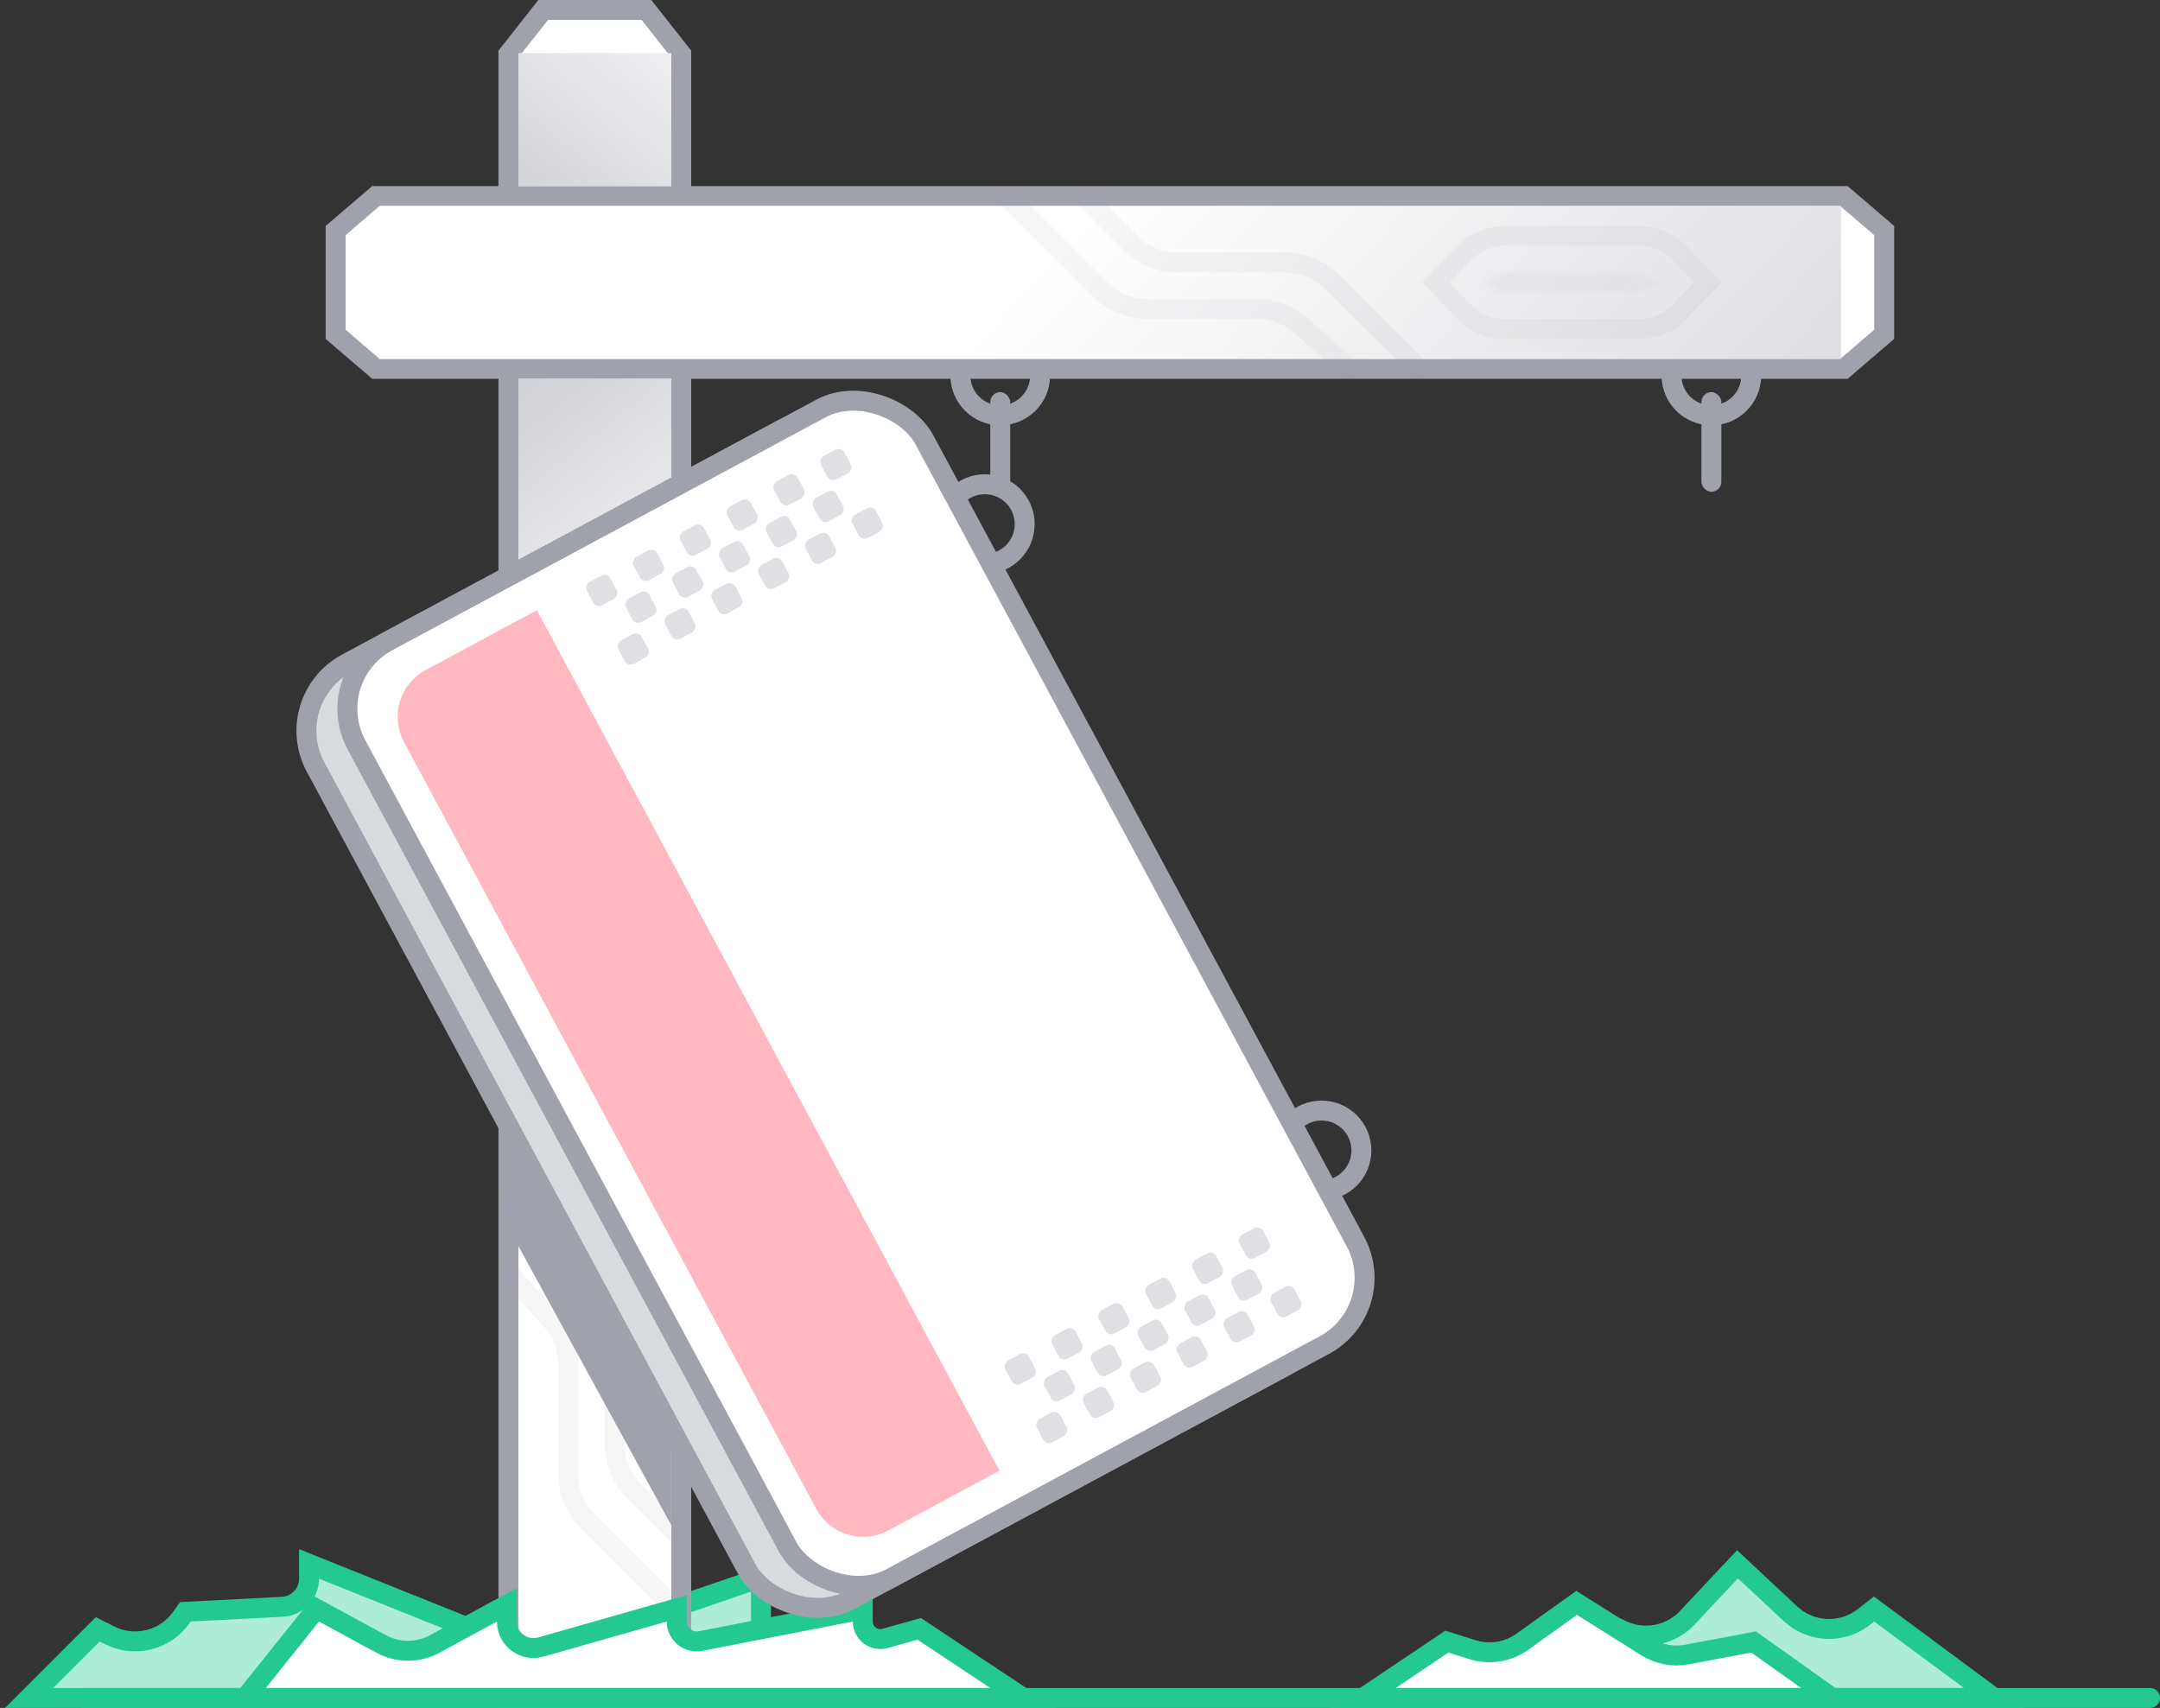 <svg width="325" height="257" viewBox="0 0 325 257" fill="none" xmlns="http://www.w3.org/2000/svg">
<rect x="0" y="0" width="325" height="257" fill="#333333" stroke="none"/>
<path d="M112.514 238.081L114.5 237.4V239.5V254V255.5H113H8H4.379L6.939 252.939L13.939 245.939L14.706 245.173L15.674 245.66L16.517 246.084C20.262 247.966 24.821 246.837 27.255 243.425L27.465 243.129L27.886 242.539L28.609 242.502L42.475 241.784C44.731 241.667 46.5 239.804 46.5 237.545V235.328L48.558 236.153L80.729 249.055V230V225.942L83.368 229.024L92.223 239.367C94.489 242.013 98.141 243.009 101.437 241.879L112.514 238.081Z" fill="#ADEDD7" stroke="#24C991" stroke-width="3"/>
<path d="M242.636 244.642L241.683 244.195L240.939 244.939L232.939 252.939L230.379 255.5H234H295.5H300.045L296.393 252.795L282.893 242.795L281.979 242.117L281.08 242.815L280.414 243.332C277.116 245.893 272.446 245.679 269.396 242.828L262.524 236.404L261.431 235.382L260.407 236.473L253.87 243.434C251.353 246.114 247.399 246.872 244.07 245.313L242.636 244.642Z" fill="#ADEDD7" stroke="#24C991" stroke-width="3"/>
<path d="M218.385 247.236L217.697 247.019L217.098 247.422L209.163 252.755L205.079 255.5H210H271H275.698L271.869 252.778L264.369 247.444L263.849 247.074L263.222 247.193L253.846 248.962C251.74 249.36 249.562 248.947 247.747 247.807L238.074 241.73L237.222 241.194L236.403 241.78L229.057 247.038C226.884 248.593 224.107 249.036 221.558 248.234L218.385 247.236Z" fill="white" stroke="#24C991" stroke-width="3"/>
<path d="M76.5 255.5V8.142L81.728 1.5H97.272L102.5 8.142V255.5H98H81H76.5Z" fill="white" stroke="#9FA1AB" stroke-width="3"/>
<circle cx="150.5" cy="56.5" r="6" stroke="#9FA1AB" stroke-width="3"/>
<rect x="149" y="59" width="3" height="15" rx="1.5" fill="#9FA1AB"/>
<circle cx="257.5" cy="56.5" r="6" stroke="#9FA1AB" stroke-width="3"/>
<rect x="256" y="59" width="3" height="15" rx="1.5" fill="#9FA1AB"/>
<path d="M277.445 55.5L56.555 55.5L50.5 50.31V34.69L56.555 29.5L277.445 29.5L283.5 34.69V50.31L277.445 55.5Z" fill="white" stroke="#9FA1AB" stroke-width="3"/>
<path d="M57 31H277V54H57V31Z" fill="url(#paint0_linear_988_16091)"/>
<path d="M101 8V28H78V8L101 8Z" fill="url(#paint1_linear_988_16091)"/>
<path d="M78 254L78 57H101L101 254H78Z" fill="url(#paint2_linear_988_16091)"/>
<g opacity="0.3">
<path opacity="0.3" d="M76.5 126.5L83.071 119.929C84.946 118.054 86 115.51 86 112.858V96.642C86 93.99 87.054 91.446 88.929 89.571L102 76.5" stroke="#9FA1AB" stroke-width="3" stroke-linecap="round"/>
<path opacity="0.3" d="M76.5 138L90.071 124.429C91.946 122.554 93 120.01 93 117.358V100.837C93 98.367 93.914 95.984 95.567 94.148L102 87" stroke="#9FA1AB" stroke-width="3" stroke-linecap="round"/>
</g>
<g opacity="0.3">
<path opacity="0.3" d="M163.5 30L170.071 36.571C171.946 38.446 174.49 39.5 177.142 39.5H193.358C196.01 39.5 198.554 40.554 200.429 42.429L213.5 55.5" stroke="#9FA1AB" stroke-width="3" stroke-linecap="round"/>
<path opacity="0.3" d="M220.231 46.864L216.072 42.5L220.231 38.136C221.835 36.453 224.059 35.5 226.384 35.5H246.616C248.941 35.5 251.165 36.453 252.769 38.136L256.928 42.5L252.769 46.864C251.165 48.547 248.941 49.5 246.616 49.5H226.384C224.059 49.5 221.835 48.547 220.231 46.864Z" stroke="#9FA1AB" stroke-width="3" stroke-linecap="round"/>
<g opacity="0.3">
<mask id="path-17-inside-1_988_16091" fill="white">
<path d="M245.101 44H227.899C226.153 44 224.447 43.478 223 42.5C224.447 41.522 226.153 41 227.899 41H245.101C246.847 41 248.553 41.522 250 42.5C248.553 43.478 246.847 44 245.101 44Z"/>
</mask>
<path d="M223 42.5L221.32 40.014L217.641 42.5L221.32 44.986L223 42.5ZM250 42.5L251.68 44.986L255.359 42.5L251.68 40.014L250 42.5ZM227.899 47H245.101V41H227.899V47ZM245.101 38H227.899V44H245.101V38ZM227.899 38C225.554 38 223.263 38.702 221.32 40.014L224.68 44.986C225.63 44.343 226.752 44 227.899 44V38ZM251.68 40.014C249.737 38.702 247.446 38 245.101 38V44C246.248 44 247.37 44.343 248.32 44.986L251.68 40.014ZM245.101 47C247.446 47 249.737 46.298 251.68 44.986L248.32 40.014C247.37 40.657 246.248 41 245.101 41V47ZM221.32 44.986C223.263 46.298 225.554 47 227.899 47V41C226.752 41 225.63 40.657 224.68 40.014L221.32 44.986Z" fill="#9FA1AB" mask="url(#path-17-inside-1_988_16091)"/>
</g>
<path opacity="0.3" d="M84.136 140.231L88.5 136.072L92.864 140.231C94.547 141.835 95.5 144.059 95.5 146.384V166.616C95.5 168.941 94.547 171.165 92.864 172.769L88.5 176.928L84.136 172.769C82.453 171.165 81.5 168.941 81.5 166.616V146.384C81.5 144.059 82.453 141.835 84.136 140.231Z" stroke="#9FA1AB" stroke-width="3" stroke-linecap="round"/>
<g opacity="0.3">
<mask id="path-20-inside-2_988_16091" fill="white">
<path d="M87 165.101V147.899C87 146.153 87.522 144.447 88.5 143C89.478 144.447 90 146.153 90 147.899V165.101C90 166.847 89.478 168.553 88.5 170C87.522 168.553 87 166.847 87 165.101Z"/>
</mask>
<path d="M88.5 143L90.986 141.32L88.5 137.641L86.014 141.32L88.5 143ZM88.5 170L86.014 171.68L88.5 175.359L90.986 171.68L88.5 170ZM84 147.899V165.101H90V147.899H84ZM93 165.101V147.899H87V165.101H93ZM93 147.899C93 145.554 92.299 143.263 90.986 141.32L86.014 144.68C86.657 145.63 87 146.752 87 147.899H93ZM90.986 171.68C92.299 169.737 93 167.446 93 165.101H87C87 166.248 86.657 167.37 86.014 168.32L90.986 171.68ZM84 165.101C84 167.446 84.701 169.737 86.014 171.68L90.986 168.32C90.343 167.37 90 166.248 90 165.101H84ZM86.014 141.32C84.701 143.263 84 145.554 84 147.899H90C90 146.752 90.343 145.63 90.986 144.68L86.014 141.32Z" fill="#9FA1AB" mask="url(#path-20-inside-2_988_16091)"/>
</g>
<path opacity="0.3" d="M152 30L165.571 43.571C167.446 45.446 169.99 46.5 172.642 46.5H189.163C191.633 46.5 194.016 47.414 195.852 49.067L203 55.5" stroke="#9FA1AB" stroke-width="3" stroke-linecap="round"/>
</g>
<g opacity="0.3">
<path opacity="0.3" d="M102 231L95.429 224.429C93.554 222.554 92.5 220.01 92.5 217.358V201.142C92.5 198.49 91.446 195.946 89.571 194.071L76.5 181" stroke="#9FA1AB" stroke-width="3" stroke-linecap="round"/>
<path opacity="0.3" d="M102 242.5L88.429 228.929C86.554 227.054 85.5 224.51 85.5 221.858V205.337C85.5 202.867 84.586 200.484 82.933 198.648L76.5 191.5" stroke="#9FA1AB" stroke-width="3" stroke-linecap="round"/>
</g>
<path d="M48.716 242.682L47.613 242.083L46.829 243.063L38.829 253.063L36.879 255.5H40H149H153.97L149.83 252.75L138.878 245.478L138.305 245.097L137.644 245.283L133.161 246.539C131.48 247.01 129.813 245.746 129.813 244V242.179L128.026 242.528L105.392 246.939C103.544 247.299 101.825 245.883 101.825 244V242.014L99.915 242.557L81.355 247.839C78.806 248.565 76.271 246.65 76.271 244V241.478L74.055 242.682L65.444 247.361C62.913 248.736 59.858 248.736 57.328 247.361L48.716 242.682Z" fill="white" stroke="#24C991" stroke-width="3"/>
<line x1="12.5" y1="255.5" x2="323.5" y2="255.5" stroke="#24C991" stroke-width="3" stroke-linecap="round"/>
<circle cx="148.18" cy="78.866" r="6" transform="rotate(61.739 148.18 78.866)" stroke="#9FA1AB" stroke-width="3"/>
<circle cx="198.84" cy="173.112" r="6" transform="rotate(61.739 198.84 173.112)" stroke="#9FA1AB" stroke-width="3"/>
<rect x="42.031" y="105.274" width="97" height="160" rx="11.5" transform="rotate(-28.261 42.031 105.274)" fill="#DADBDF" stroke="#9FA1AB" stroke-width="3"/>
<rect x="48.196" y="101.96" width="97" height="160" rx="11.5" transform="rotate(-28.261 48.196 101.96)" fill="white" stroke="#9FA1AB" stroke-width="3"/>
<path d="M150.383 221.301L133.648 230.297C129.756 232.389 124.905 230.93 122.813 227.039L60.786 111.654C58.694 107.762 60.153 102.911 64.045 100.819L80.78 91.823L150.383 221.301Z" fill="#FFB8C0"/>
<rect x="189.559" y="184.348" width="4" height="4" rx="1" transform="rotate(61.739 189.559 184.348)" fill="#E0E0E4"/>
<rect x="194.294" y="193.156" width="4" height="4" rx="1" transform="rotate(61.739 194.294 193.156)" fill="#E0E0E4"/>
<rect x="188.403" y="190.646" width="4" height="4" rx="1" transform="rotate(61.739 188.403 190.646)" fill="#E0E0E4"/>
<rect x="182.512" y="188.136" width="4" height="4" rx="1" transform="rotate(61.739 182.512 188.136)" fill="#E0E0E4"/>
<rect x="187.247" y="196.944" width="4" height="4" rx="1" transform="rotate(61.739 187.247 196.944)" fill="#E0E0E4"/>
<rect x="181.356" y="194.434" width="4" height="4" rx="1" transform="rotate(61.739 181.356 194.434)" fill="#E0E0E4"/>
<rect x="175.466" y="191.924" width="4" height="4" rx="1" transform="rotate(61.739 175.466 191.924)" fill="#E0E0E4"/>
<rect x="180.2" y="200.732" width="4" height="4" rx="1" transform="rotate(61.739 180.2 200.732)" fill="#E0E0E4"/>
<rect x="174.31" y="198.222" width="4" height="4" rx="1" transform="rotate(61.739 174.31 198.222)" fill="#E0E0E4"/>
<rect x="168.419" y="195.712" width="4" height="4" rx="1" transform="rotate(61.739 168.419 195.712)" fill="#E0E0E4"/>
<rect x="173.154" y="204.52" width="4" height="4" rx="1" transform="rotate(61.739 173.154 204.52)" fill="#E0E0E4"/>
<rect x="167.264" y="202.01" width="4" height="4" rx="1" transform="rotate(61.739 167.264 202.01)" fill="#E0E0E4"/>
<rect x="161.373" y="199.5" width="4" height="4" rx="1" transform="rotate(61.739 161.373 199.5)" fill="#E0E0E4"/>
<rect x="166.107" y="208.308" width="4" height="4" rx="1" transform="rotate(61.739 166.107 208.308)" fill="#E0E0E4"/>
<rect x="160.217" y="205.798" width="4" height="4" rx="1" transform="rotate(61.739 160.217 205.798)" fill="#E0E0E4"/>
<rect x="154.326" y="203.288" width="4" height="4" rx="1" transform="rotate(61.739 154.326 203.288)" fill="#E0E0E4"/>
<rect x="159.062" y="212.096" width="4" height="4" rx="1" transform="rotate(61.739 159.062 212.096)" fill="#E0E0E4"/>
<rect x="126.582" y="67.202" width="4" height="4" rx="1" transform="rotate(61.739 126.582 67.202)" fill="#E0E0E4"/>
<rect x="131.317" y="76.01" width="4" height="4" rx="1" transform="rotate(61.739 131.317 76.01)" fill="#E0E0E4"/>
<rect x="125.427" y="73.5" width="4" height="4" rx="1" transform="rotate(61.739 125.427 73.5)" fill="#E0E0E4"/>
<rect x="119.535" y="70.99" width="4" height="4" rx="1" transform="rotate(61.739 119.535 70.99)" fill="#E0E0E4"/>
<rect x="124.271" y="79.798" width="4" height="4" rx="1" transform="rotate(61.739 124.271 79.798)" fill="#E0E0E4"/>
<rect x="118.38" y="77.288" width="4" height="4" rx="1" transform="rotate(61.739 118.38 77.288)" fill="#E0E0E4"/>
<rect x="112.489" y="74.778" width="4" height="4" rx="1" transform="rotate(61.739 112.489 74.778)" fill="#E0E0E4"/>
<rect x="117.224" y="83.586" width="4" height="4" rx="1" transform="rotate(61.739 117.224 83.586)" fill="#E0E0E4"/>
<rect x="111.333" y="81.076" width="4" height="4" rx="1" transform="rotate(61.739 111.333 81.076)" fill="#E0E0E4"/>
<rect x="105.442" y="78.566" width="4" height="4" rx="1" transform="rotate(61.739 105.442 78.566)" fill="#E0E0E4"/>
<rect x="110.178" y="87.374" width="4" height="4" rx="1" transform="rotate(61.739 110.178 87.374)" fill="#E0E0E4"/>
<rect x="104.287" y="84.864" width="4" height="4" rx="1" transform="rotate(61.739 104.287 84.864)" fill="#E0E0E4"/>
<rect x="98.397" y="82.353" width="4" height="4" rx="1" transform="rotate(61.739 98.397 82.353)" fill="#E0E0E4"/>
<rect x="103.131" y="91.161" width="4" height="4" rx="1" transform="rotate(61.739 103.131 91.161)" fill="#E0E0E4"/>
<rect x="97.24" y="88.651" width="4" height="4" rx="1" transform="rotate(61.739 97.24 88.651)" fill="#E0E0E4"/>
<rect x="91.35" y="86.141" width="4" height="4" rx="1" transform="rotate(61.739 91.35 86.141)" fill="#E0E0E4"/>
<rect x="96.085" y="94.949" width="4" height="4" rx="1" transform="rotate(61.739 96.085 94.949)" fill="#E0E0E4"/>
<path d="M78 187.5L78 175L101 218L101 229.5L78 187.5Z" fill="#9FA1AB"/>
<defs>
<linearGradient id="paint0_linear_988_16091" x1="386" y1="202" x2="185" y2="10" gradientUnits="userSpaceOnUse">
<stop stop-color="#9FA1AB"/>
<stop offset="1" stop-color="white"/>
</linearGradient>
<linearGradient id="paint1_linear_988_16091" x1="50" y1="73.5" x2="111" y2="-3.5" gradientUnits="userSpaceOnUse">
<stop stop-color="#9FA1AB"/>
<stop offset="1" stop-color="white"/>
</linearGradient>
<linearGradient id="paint2_linear_988_16091" x1="89" y1="-25" x2="158.689" y2="62.006" gradientUnits="userSpaceOnUse">
<stop stop-color="#9FA1AB"/>
<stop offset="1" stop-color="white"/>
</linearGradient>
</defs>
</svg>
